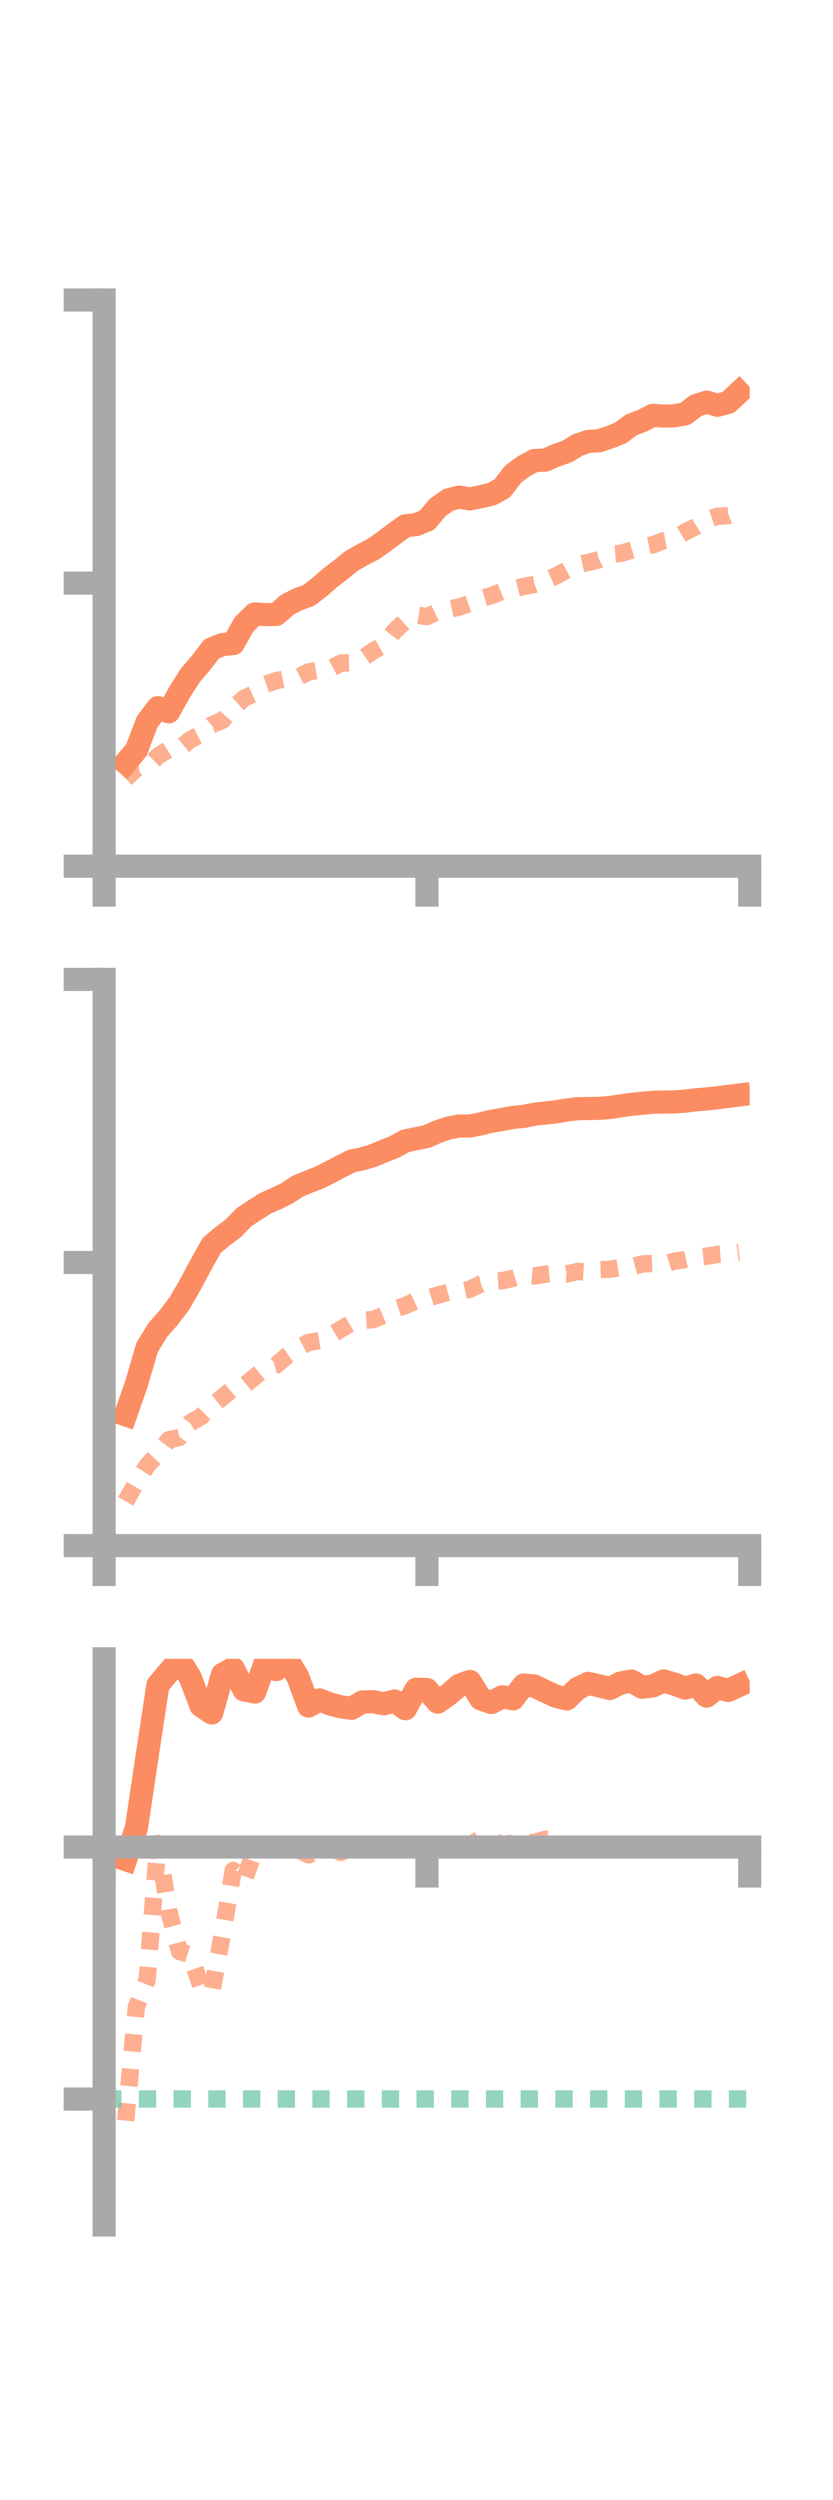 <?xml version="1.0" encoding="utf-8" standalone="no"?>
<!DOCTYPE svg PUBLIC "-//W3C//DTD SVG 1.1//EN"
  "http://www.w3.org/Graphics/SVG/1.1/DTD/svg11.dtd">
<!-- Created with matplotlib (https://matplotlib.org/) -->
<svg height="216pt" version="1.1" viewBox="0 0 72 216" width="72pt" xmlns="http://www.w3.org/2000/svg" xmlns:xlink="http://www.w3.org/1999/xlink">
 <defs>
  <style type="text/css">*{stroke-linecap:butt;stroke-linejoin:round;}</style>
 </defs>
 <g id="figure_1">
  <g id="patch_1">
   <path d="M 0 216 
L 72 216 
L 72 0 
L 0 0 
z
" style="fill:none;"/>
  </g>
  <g id="axes_1">
   <g id="patch_2">
    <path d="M 9 74.838 
L 64.8 74.838 
L 64.8 25.92 
L 9 25.92 
z
" style="fill:none;"/>
   </g>
   <g id="matplotlib.axis_1">
    <g id="xtick_1">
     <g id="line2d_1">
      <defs>
       <path d="M 0 0 
L 0 3.5 
" id="m4f4413f80c" style="stroke:#a9a9a9;stroke-width:2;"/>
      </defs>
      <g>
       <use style="fill:#a9a9a9;stroke:#a9a9a9;stroke-width:2;" x="9" xlink:href="#m4f4413f80c" y="74.838"/>
      </g>
     </g>
    </g>
    <g id="xtick_2">
     <g id="line2d_2">
      <g>
       <use style="fill:#a9a9a9;stroke:#a9a9a9;stroke-width:2;" x="36.9" xlink:href="#m4f4413f80c" y="74.838"/>
      </g>
     </g>
    </g>
    <g id="xtick_3">
     <g id="line2d_3">
      <g>
       <use style="fill:#a9a9a9;stroke:#a9a9a9;stroke-width:2;" x="64.8" xlink:href="#m4f4413f80c" y="74.838"/>
      </g>
     </g>
    </g>
   </g>
   <g id="matplotlib.axis_2">
    <g id="ytick_1">
     <g id="line2d_4">
      <defs>
       <path d="M 0 0 
L -3.5 0 
" id="mbca220930c" style="stroke:#a9a9a9;stroke-width:2;"/>
      </defs>
      <g>
       <use style="fill:#a9a9a9;stroke:#a9a9a9;stroke-width:2;" x="9" xlink:href="#mbca220930c" y="74.838"/>
      </g>
     </g>
    </g>
    <g id="ytick_2">
     <g id="line2d_5">
      <g>
       <use style="fill:#a9a9a9;stroke:#a9a9a9;stroke-width:2;" x="9" xlink:href="#mbca220930c" y="50.379"/>
      </g>
     </g>
    </g>
    <g id="ytick_3">
     <g id="line2d_6">
      <g>
       <use style="fill:#a9a9a9;stroke:#a9a9a9;stroke-width:2;" x="9" xlink:href="#mbca220930c" y="25.92"/>
      </g>
     </g>
    </g>
   </g>
   <g id="line2d_7">
    <path clip-path="url(#pf25cf9baa1)" d="M 10.86 65.904 
L 11.79 64.795 
L 12.72 62.359 
L 13.65 61.139 
L 14.58 61.502 
L 15.51 59.825 
L 16.44 58.361 
L 17.37 57.275 
L 18.3 56.058 
L 19.23 55.692 
L 20.16 55.608 
L 21.09 53.945 
L 22.02 53.044 
L 22.95 53.101 
L 23.88 53.091 
L 24.81 52.27 
L 25.74 51.78 
L 26.67 51.455 
L 27.6 50.74 
L 28.53 49.932 
L 29.46 49.221 
L 30.39 48.462 
L 31.32 47.931 
L 32.25 47.452 
L 33.18 46.8 
L 34.11 46.103 
L 35.04 45.431 
L 35.97 45.325 
L 36.9 44.946 
L 37.83 43.844 
L 38.76 43.187 
L 39.69 42.95 
L 40.62 43.105 
L 41.55 42.91 
L 42.48 42.703 
L 43.41 42.193 
L 44.34 40.974 
L 45.27 40.292 
L 46.2 39.784 
L 47.13 39.75 
L 48.06 39.347 
L 48.99 39.022 
L 49.92 38.458 
L 50.85 38.136 
L 51.78 38.085 
L 52.71 37.776 
L 53.64 37.399 
L 54.57 36.709 
L 55.5 36.361 
L 56.43 35.883 
L 57.36 35.952 
L 58.29 35.925 
L 59.22 35.763 
L 60.15 35.037 
L 61.08 34.745 
L 62.01 35.014 
L 62.94 34.77 
L 63.87 33.904 
" style="fill:none;stroke:#fc8d62;stroke-linecap:square;stroke-width:2;"/>
   </g>
   <g id="line2d_8">
    <path clip-path="url(#pf25cf9baa1)" d="M 10.86 67.266 
L 11.79 66.402 
L 12.72 66.252 
L 13.65 65.332 
L 14.58 64.742 
L 15.51 64.674 
L 16.44 63.918 
L 17.37 63.434 
L 18.3 62.625 
L 19.23 62.234 
L 20.16 61.16 
L 21.09 60.336 
L 22.02 59.917 
L 22.95 59.133 
L 23.88 58.804 
L 24.81 58.626 
L 25.74 58.529 
L 26.67 58.05 
L 27.6 57.898 
L 28.53 57.792 
L 29.46 57.289 
L 30.39 57.264 
L 31.32 56.897 
L 32.25 56.247 
L 33.18 55.716 
L 34.11 54.509 
L 35.04 53.647 
L 35.97 53.125 
L 36.9 53.282 
L 37.83 52.84 
L 38.76 52.652 
L 39.69 52.448 
L 40.62 52.123 
L 41.55 51.718 
L 42.48 51.456 
L 43.41 51.086 
L 44.34 50.895 
L 45.27 50.66 
L 46.2 50.501 
L 47.13 50.164 
L 48.06 49.759 
L 48.99 49.249 
L 49.92 48.801 
L 50.85 48.59 
L 51.78 48.364 
L 52.71 47.883 
L 53.64 47.814 
L 54.57 47.546 
L 55.5 47.268 
L 56.43 47.071 
L 57.36 46.719 
L 58.29 46.543 
L 59.22 45.969 
L 60.15 45.5 
L 61.08 44.915 
L 62.01 44.606 
L 62.94 44.553 
L 63.87 44.173 
" style="fill:none;stroke:#fc8d62;stroke-dasharray:1.5,1.5;stroke-dashoffset:0;stroke-opacity:0.7;stroke-width:1.5;"/>
   </g>
   <g id="patch_3">
    <path d="M 9 74.838 
L 9 25.92 
" style="fill:none;stroke:#a9a9a9;stroke-linecap:square;stroke-linejoin:miter;stroke-width:2;"/>
   </g>
   <g id="patch_4">
    <path d="M 64.8 74.838 
L 64.8 25.92 
" style="fill:none;"/>
   </g>
   <g id="patch_5">
    <path d="M 9 74.838 
L 64.8 74.838 
" style="fill:none;stroke:#a9a9a9;stroke-linecap:square;stroke-linejoin:miter;stroke-width:2;"/>
   </g>
   <g id="patch_6">
    <path d="M 9 25.92 
L 64.8 25.92 
" style="fill:none;"/>
   </g>
  </g>
  <g id="axes_2">
   <g id="patch_7">
    <path d="M 9 133.539 
L 64.8 133.539 
L 64.8 84.621 
L 9 84.621 
z
" style="fill:none;"/>
   </g>
   <g id="matplotlib.axis_3">
    <g id="xtick_4">
     <g id="line2d_9">
      <g>
       <use style="fill:#a9a9a9;stroke:#a9a9a9;stroke-width:2;" x="9" xlink:href="#m4f4413f80c" y="133.539"/>
      </g>
     </g>
    </g>
    <g id="xtick_5">
     <g id="line2d_10">
      <g>
       <use style="fill:#a9a9a9;stroke:#a9a9a9;stroke-width:2;" x="36.9" xlink:href="#m4f4413f80c" y="133.539"/>
      </g>
     </g>
    </g>
    <g id="xtick_6">
     <g id="line2d_11">
      <g>
       <use style="fill:#a9a9a9;stroke:#a9a9a9;stroke-width:2;" x="64.8" xlink:href="#m4f4413f80c" y="133.539"/>
      </g>
     </g>
    </g>
   </g>
   <g id="matplotlib.axis_4">
    <g id="ytick_4">
     <g id="line2d_12">
      <g>
       <use style="fill:#a9a9a9;stroke:#a9a9a9;stroke-width:2;" x="9" xlink:href="#mbca220930c" y="133.539"/>
      </g>
     </g>
    </g>
    <g id="ytick_5">
     <g id="line2d_13">
      <g>
       <use style="fill:#a9a9a9;stroke:#a9a9a9;stroke-width:2;" x="9" xlink:href="#mbca220930c" y="109.08"/>
      </g>
     </g>
    </g>
    <g id="ytick_6">
     <g id="line2d_14">
      <g>
       <use style="fill:#a9a9a9;stroke:#a9a9a9;stroke-width:2;" x="9" xlink:href="#mbca220930c" y="84.621"/>
      </g>
     </g>
    </g>
   </g>
   <g id="line2d_15">
    <path clip-path="url(#p43dc2cc0a6)" d="M 10.86 122.242 
L 11.79 119.576 
L 12.72 116.4 
L 13.65 114.896 
L 14.58 113.841 
L 15.51 112.613 
L 16.44 111.006 
L 17.37 109.26 
L 18.3 107.607 
L 19.23 106.82 
L 20.16 106.123 
L 21.09 105.165 
L 22.02 104.553 
L 22.95 103.963 
L 23.88 103.552 
L 24.81 103.098 
L 25.74 102.486 
L 26.67 102.103 
L 27.6 101.743 
L 28.53 101.275 
L 29.46 100.782 
L 30.39 100.314 
L 31.32 100.12 
L 32.25 99.842 
L 33.18 99.452 
L 34.11 99.086 
L 35.04 98.573 
L 35.97 98.38 
L 36.9 98.196 
L 37.83 97.775 
L 38.76 97.465 
L 39.69 97.287 
L 40.62 97.291 
L 41.55 97.102 
L 42.48 96.874 
L 43.41 96.722 
L 44.34 96.547 
L 45.27 96.456 
L 46.2 96.264 
L 47.13 96.166 
L 48.06 96.063 
L 48.99 95.903 
L 49.92 95.792 
L 50.85 95.775 
L 51.78 95.763 
L 52.71 95.689 
L 53.64 95.544 
L 54.57 95.414 
L 55.5 95.322 
L 56.43 95.231 
L 57.36 95.22 
L 58.29 95.206 
L 59.22 95.14 
L 60.15 95.023 
L 61.08 94.945 
L 62.01 94.848 
L 62.94 94.727 
L 63.87 94.613 
" style="fill:none;stroke:#fc8d62;stroke-linecap:square;stroke-width:2;"/>
   </g>
   <g id="line2d_16">
    <path clip-path="url(#p43dc2cc0a6)" d="M 10.86 129.716 
L 11.79 128.088 
L 12.72 126.626 
L 13.65 125.635 
L 14.58 124.406 
L 15.51 124.191 
L 16.44 122.935 
L 17.37 122.396 
L 18.3 121.472 
L 19.23 120.723 
L 20.16 119.947 
L 21.09 119.727 
L 22.02 118.962 
L 22.95 118.202 
L 23.88 117.943 
L 24.81 117.134 
L 25.74 116.475 
L 26.67 115.985 
L 27.6 115.841 
L 28.53 115.414 
L 29.46 114.844 
L 30.39 114.297 
L 31.32 114.071 
L 32.25 114.021 
L 33.18 113.627 
L 34.11 113.105 
L 35.04 112.805 
L 35.97 112.364 
L 36.9 112.184 
L 37.83 111.9 
L 38.76 111.645 
L 39.69 111.593 
L 40.62 111.391 
L 41.55 110.934 
L 42.48 110.706 
L 43.41 110.648 
L 44.34 110.449 
L 45.27 110.162 
L 46.2 110.242 
L 47.13 110.092 
L 48.06 109.994 
L 48.99 110.07 
L 49.92 109.857 
L 50.85 109.903 
L 51.78 109.703 
L 52.71 109.667 
L 53.64 109.516 
L 54.57 109.462 
L 55.5 109.204 
L 56.43 109.159 
L 57.36 109.252 
L 58.29 108.964 
L 59.22 108.835 
L 60.15 108.623 
L 61.08 108.535 
L 62.01 108.382 
L 62.94 108.312 
L 63.87 108.191 
" style="fill:none;stroke:#fc8d62;stroke-dasharray:1.5,1.5;stroke-dashoffset:0;stroke-opacity:0.7;stroke-width:1.5;"/>
   </g>
   <g id="patch_8">
    <path d="M 9 133.539 
L 9 84.621 
" style="fill:none;stroke:#a9a9a9;stroke-linecap:square;stroke-linejoin:miter;stroke-width:2;"/>
   </g>
   <g id="patch_9">
    <path d="M 64.8 133.539 
L 64.8 84.621 
" style="fill:none;"/>
   </g>
   <g id="patch_10">
    <path d="M 9 133.539 
L 64.8 133.539 
" style="fill:none;stroke:#a9a9a9;stroke-linecap:square;stroke-linejoin:miter;stroke-width:2;"/>
   </g>
   <g id="patch_11">
    <path d="M 9 84.621 
L 64.8 84.621 
" style="fill:none;"/>
   </g>
  </g>
  <g id="axes_3">
   <g id="patch_12">
    <path d="M 9 192.24 
L 64.8 192.24 
L 64.8 143.322 
L 9 143.322 
z
" style="fill:none;"/>
   </g>
   <g id="matplotlib.axis_5">
    <g id="xtick_7">
     <g id="line2d_17">
      <g>
       <use style="fill:#a9a9a9;stroke:#a9a9a9;stroke-width:2;" x="9" xlink:href="#m4f4413f80c" y="159.584"/>
      </g>
     </g>
    </g>
    <g id="xtick_8">
     <g id="line2d_18">
      <g>
       <use style="fill:#a9a9a9;stroke:#a9a9a9;stroke-width:2;" x="36.9" xlink:href="#m4f4413f80c" y="159.584"/>
      </g>
     </g>
    </g>
    <g id="xtick_9">
     <g id="line2d_19">
      <g>
       <use style="fill:#a9a9a9;stroke:#a9a9a9;stroke-width:2;" x="64.8" xlink:href="#m4f4413f80c" y="159.584"/>
      </g>
     </g>
    </g>
   </g>
   <g id="matplotlib.axis_6">
    <g id="ytick_7">
     <g id="line2d_20">
      <g>
       <use style="fill:#a9a9a9;stroke:#a9a9a9;stroke-width:2;" x="9" xlink:href="#mbca220930c" y="159.584"/>
      </g>
     </g>
    </g>
    <g id="ytick_8">
     <g id="line2d_21">
      <g>
       <use style="fill:#a9a9a9;stroke:#a9a9a9;stroke-width:2;" x="9" xlink:href="#mbca220930c" y="181.355"/>
      </g>
     </g>
    </g>
   </g>
   <g id="line2d_22">
    <path clip-path="url(#pdbd1e4892e)" d="M 10.86 160.669 
L 11.79 157.93 
L 12.72 151.704 
L 13.65 145.586 
L 14.58 144.475 
L 15.51 143.412 
L 16.44 144.931 
L 17.37 147.379 
L 18.3 148 
L 19.23 144.664 
L 20.16 144.16 
L 21.09 146.009 
L 22.02 146.195 
L 22.95 143.581 
L 23.88 144.253 
L 24.81 143.322 
L 25.74 144.876 
L 26.67 147.399 
L 27.6 146.871 
L 28.53 147.223 
L 29.46 147.467 
L 30.39 147.597 
L 31.32 147.052 
L 32.25 147.026 
L 33.18 147.212 
L 34.11 146.965 
L 35.04 147.637 
L 35.97 145.949 
L 36.9 145.976 
L 37.83 147.066 
L 38.76 146.419 
L 39.69 145.611 
L 40.62 145.276 
L 41.55 146.777 
L 42.48 147.101 
L 43.41 146.603 
L 44.34 146.785 
L 45.27 145.587 
L 46.2 145.673 
L 47.13 146.137 
L 48.06 146.557 
L 48.99 146.792 
L 49.92 145.889 
L 50.85 145.44 
L 51.78 145.658 
L 52.71 145.885 
L 53.64 145.416 
L 54.57 145.241 
L 55.5 145.78 
L 56.43 145.666 
L 57.36 145.23 
L 58.29 145.508 
L 59.22 145.855 
L 60.15 145.583 
L 61.08 146.54 
L 62.01 145.797 
L 62.94 146.056 
L 63.87 145.62 
" style="fill:none;stroke:#fc8d62;stroke-linecap:square;stroke-width:2;"/>
   </g>
   <g id="line2d_23">
    <path clip-path="url(#pdbd1e4892e)" d="M 10.86 183.223 
L 11.79 173.378 
L 12.72 171.042 
L 13.65 159.26 
L 14.58 165.092 
L 15.51 168.605 
L 16.44 168.905 
L 17.37 171.601 
L 18.3 172.126 
L 19.23 167.068 
L 20.16 161.604 
L 21.09 162.491 
L 22.02 159.868 
L 22.95 159.772 
L 23.88 159.643 
L 24.81 159.729 
L 25.74 159.797 
L 26.67 160.265 
L 27.6 159.831 
L 28.53 159.584 
L 29.46 160.049 
L 30.39 159.61 
L 31.32 159.591 
L 32.25 159.602 
L 33.18 159.584 
L 34.11 159.584 
L 35.04 159.584 
L 35.97 159.577 
L 36.9 159.407 
L 37.83 159.369 
L 38.76 159.333 
L 39.69 159.427 
L 40.62 159.463 
L 41.55 158.816 
L 42.48 159 
L 43.41 159.392 
L 44.34 159.232 
L 45.27 159.248 
L 46.2 159.182 
L 47.13 158.909 
L 48.06 159.091 
L 48.99 159.472 
L 49.92 159.543 
L 50.85 159.573 
L 51.78 159.572 
L 52.71 159.582 
L 53.64 159.581 
L 54.57 159.58 
L 55.5 159.576 
L 56.43 159.584 
L 57.36 159.584 
L 58.29 159.584 
L 59.22 159.584 
L 60.15 159.584 
L 61.08 159.584 
L 62.01 159.584 
L 62.94 159.584 
L 63.87 159.584 
" style="fill:none;stroke:#fc8d62;stroke-dasharray:1.5,1.5;stroke-dashoffset:0;stroke-opacity:0.7;stroke-width:1.5;"/>
   </g>
   <g id="line2d_24">
    <path clip-path="url(#pdbd1e4892e)" d="M 9 181.355 
L 64.8 181.355 
" style="fill:none;stroke:#66c2a5;stroke-dasharray:1.5,1.5;stroke-dashoffset:0;stroke-opacity:0.7;stroke-width:1.5;"/>
   </g>
   <g id="patch_13">
    <path d="M 9 192.24 
L 9 143.322 
" style="fill:none;stroke:#a9a9a9;stroke-linecap:square;stroke-linejoin:miter;stroke-width:2;"/>
   </g>
   <g id="patch_14">
    <path d="M 64.8 192.24 
L 64.8 143.322 
" style="fill:none;"/>
   </g>
   <g id="patch_15">
    <path d="M 9 159.584 
L 64.8 159.584 
" style="fill:none;stroke:#a9a9a9;stroke-linecap:square;stroke-linejoin:miter;stroke-width:2;"/>
   </g>
   <g id="patch_16">
    <path d="M 9 143.322 
L 64.8 143.322 
" style="fill:none;"/>
   </g>
  </g>
 </g>
 <defs>
  <clipPath id="pf25cf9baa1">
   <rect height="48.918" width="55.8" x="9" y="25.92"/>
  </clipPath>
  <clipPath id="p43dc2cc0a6">
   <rect height="48.918" width="55.8" x="9" y="84.621"/>
  </clipPath>
  <clipPath id="pdbd1e4892e">
   <rect height="48.918" width="55.8" x="9" y="143.322"/>
  </clipPath>
 </defs>
</svg>
